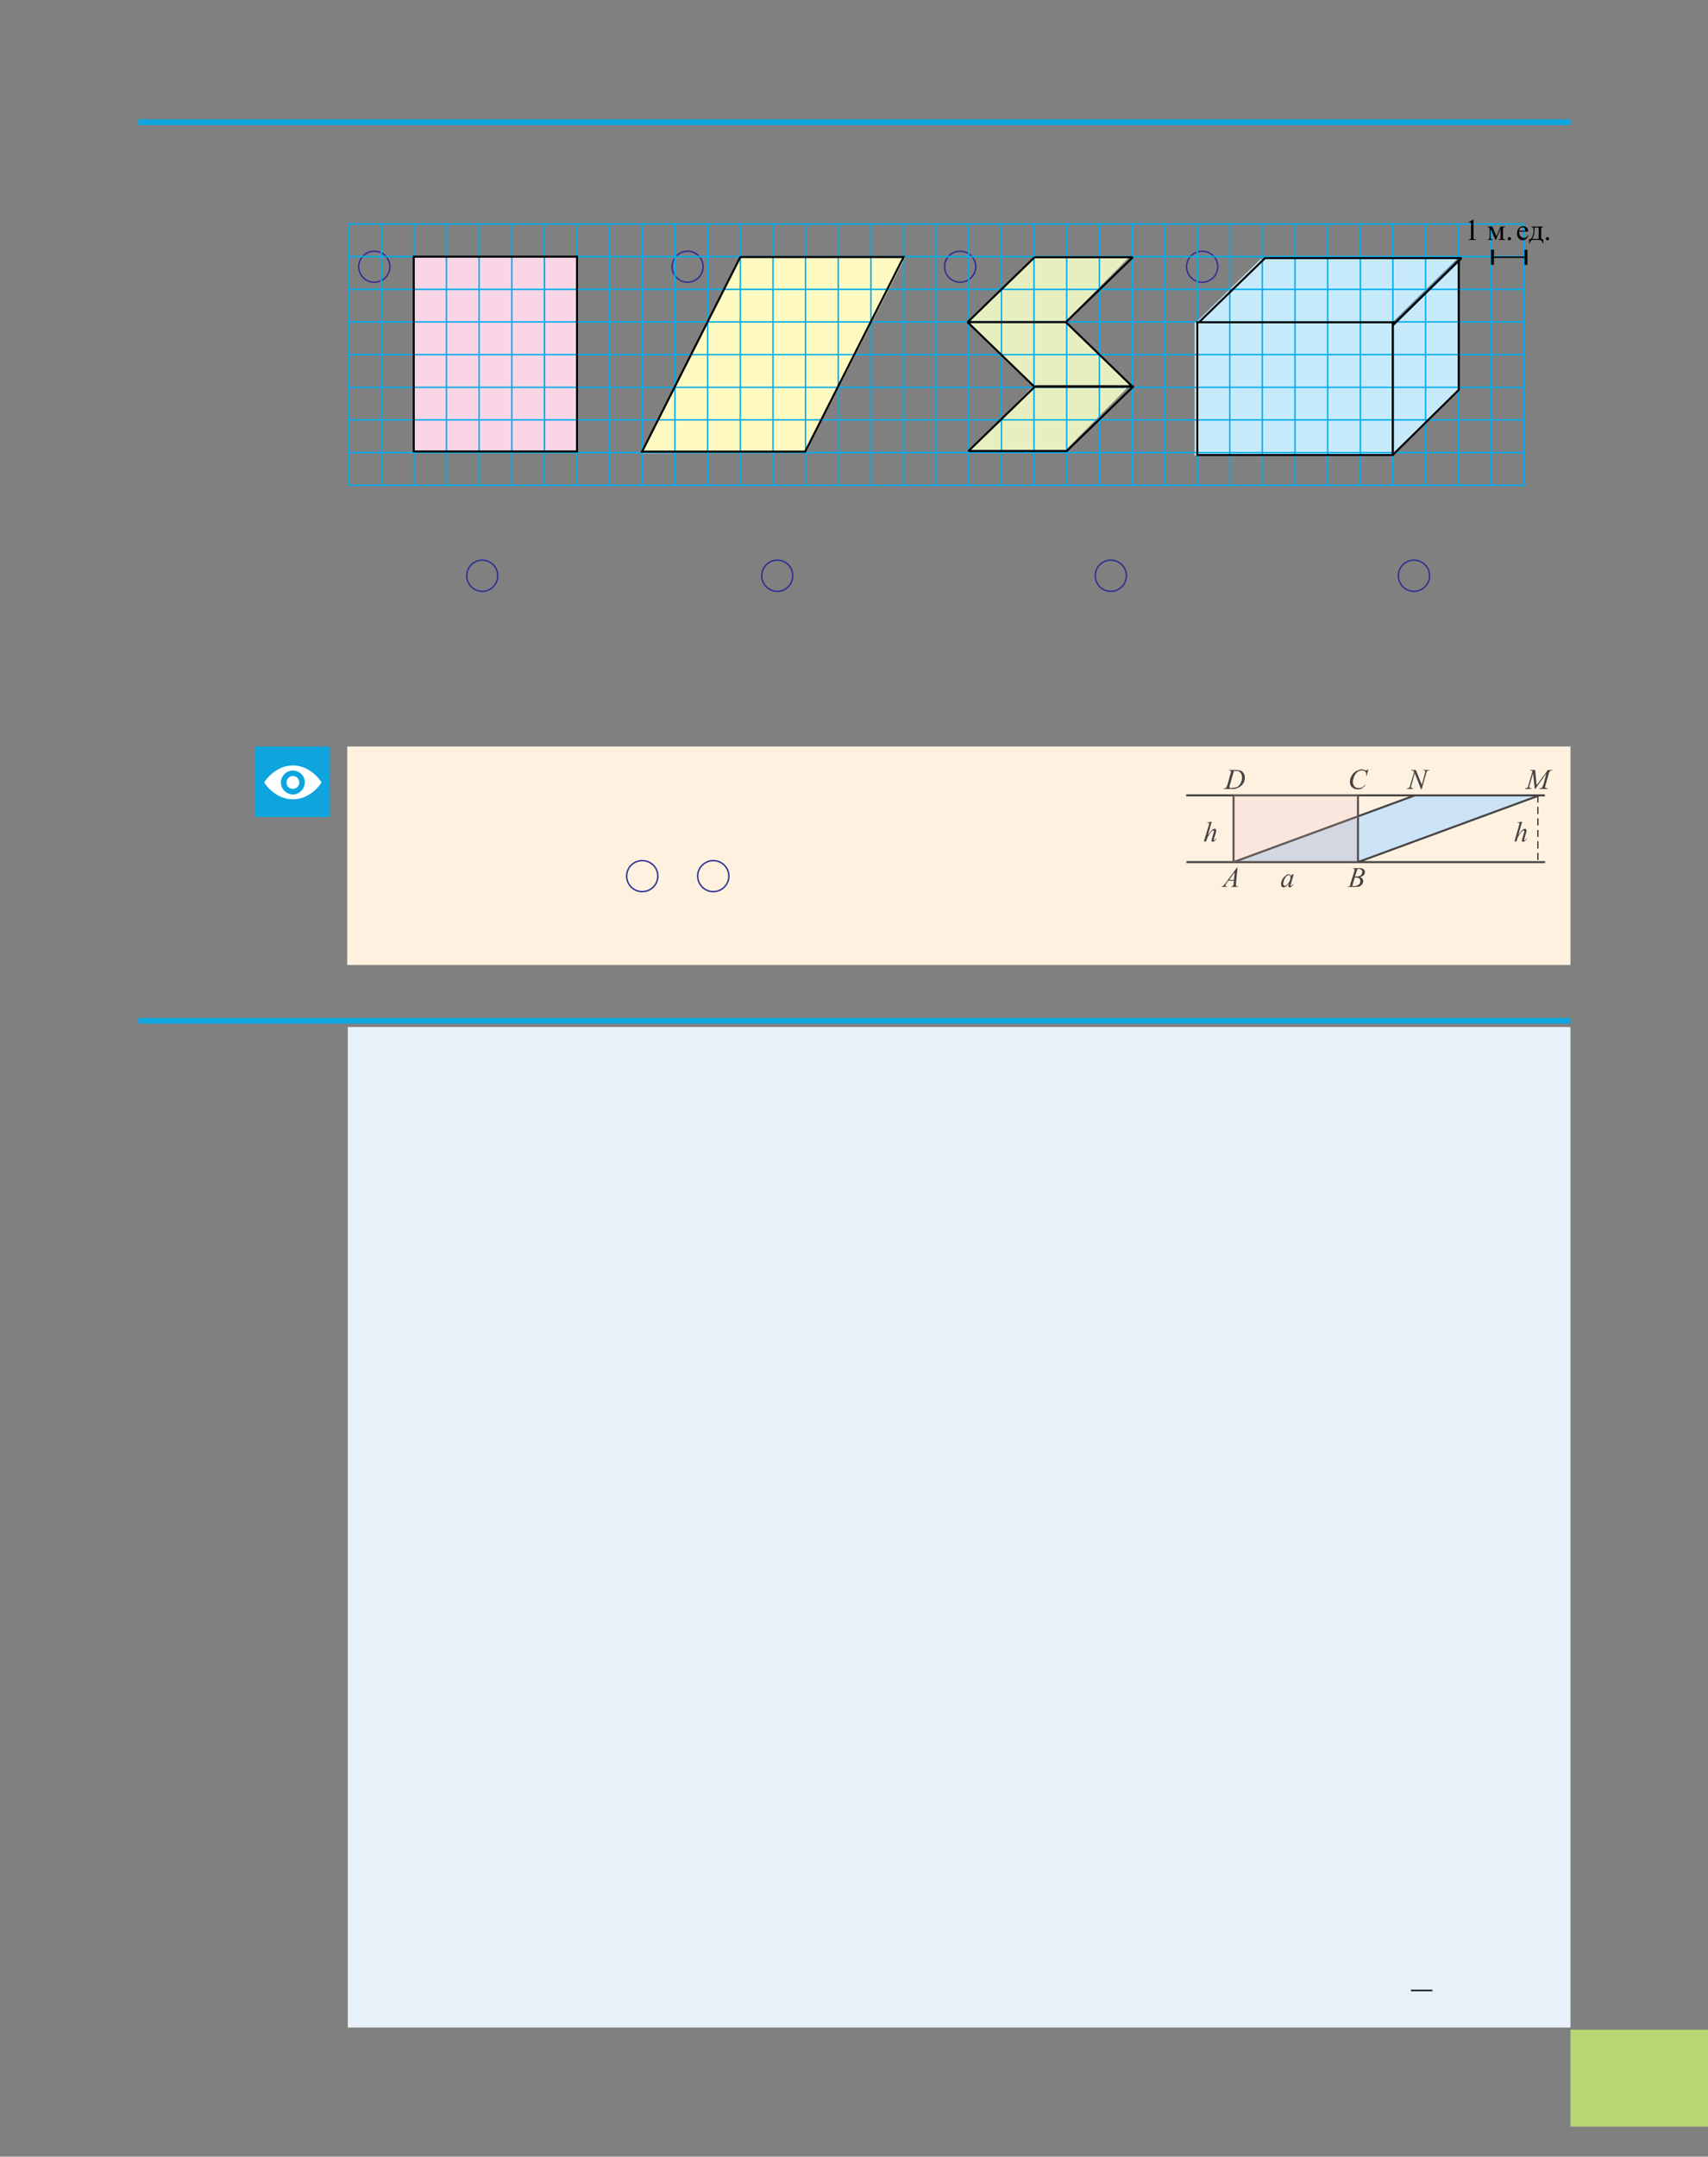 <?xml version="1.0" encoding="UTF-8" standalone="no"?>
<!DOCTYPE svg PUBLIC "-//W3C//DTD SVG 1.1//EN"
"http://www.w3.org/Graphics/SVG/1.1/DTD/svg11.dtd">
<svg viewBox="0 0 909 1147" version="1.1" xmlns="http://www.w3.org/2000/svg" xmlns:xlink="http://www.w3.org/1999/xlink">
<rect x="0" y="0" width="909" height="1147" fill="#808080" stroke="none"/>
<defs>
<clipPath id="c0_87"><path d="M140.8,425.1v-18H171v18Z"/></clipPath>
<clipPath id="c1_87"><path d="M185.1,258.5V116.9H824.4V258.5Z"/></clipPath>
<clipPath id="c2_87"><path d="M656.4,458.5V423.1h66.4v35.4Z"/></clipPath>
<clipPath id="c3_87"><path d="M656.5,458.5l66.3,-24.4v24.4Z"/></clipPath>
<style type="text/css"><![CDATA[
.g0_87{
fill: #B6D774;
}
.g1_87{
fill: #E8F1FA;
}
.g2_87{
fill: none;
stroke: #0EA5DF;
stroke-width: 3.055;
}
.g3_87{
fill: #FFF1E0;
}
.g4_87{
fill: none;
stroke: #2E3092;
stroke-width: 0.763;
}
.g5_87{
fill: none;
stroke: #000;
stroke-width: 0.763;
}
.g6_87{
fill: #0EA5DF;
}
.g7_87{
fill: #FFF;
}
.g8_87{
fill: #FAD5E6;
}
.g9_87{
fill: #C7EAFB;
}
.ga_87{
fill: none;
stroke: #00AEEF;
stroke-width: 0.33;
stroke-miterlimit: 2;
}
.gb_87{
fill: #FFFAC2;
}
.gc_87{
fill: #E7EFC1;
}
.gd_87{
fill: none;
stroke: #00AEEF;
stroke-width: 0.763;
stroke-miterlimit: 2;
}
.ge_87{
fill: none;
stroke: #000;
stroke-width: 1.069;
stroke-miterlimit: 2;
}
.gf_87{
fill: none;
stroke: #000;
stroke-width: 0.763;
stroke-miterlimit: 2;
}
.gg_87{
fill: none;
stroke: #000;
stroke-width: 1.54;
stroke-miterlimit: 2;
}
.gh_87{
fill: #000;
}
.gi_87{
fill: #CCE2F5;
}
.gj_87{
fill: none;
stroke: #464343;
stroke-width: 1.072;
stroke-miterlimit: 2;
}
.gk_87{
fill: #464343;
}
.gl_87{
fill: #FAE6DC;
}
.gm_87{
fill: none;
stroke: #584F4B;
stroke-width: 1.072;
stroke-miterlimit: 2;
}
.gn_87{
fill: #D3D7E1;
}
]]></style>
</defs>
<path d="M835.8,1131h73.6v-51.5H835.8V1131Z" class="g0_87"/>
<path d="M185.1,1078.3H835.8V546.2H185.1v532.1Z" class="g1_87"/>
<path d="M73.6,65H835.8" class="g2_87"/>
<path d="M184.8,513.2h651V397h-651V513.2Z" class="g3_87"/>
<path d="M341.8,474.2c4.6,0,8.3,-3.7,8.3,-8.3c0,-4.5,-3.7,-8.2,-8.3,-8.2c-4.6,0,-8.3,3.7,-8.3,8.2c0,4.6,3.7,8.3,8.3,8.3Zm37.8,0c4.6,0,8.3,-3.7,8.3,-8.3c0,-4.5,-3.7,-8.2,-8.3,-8.2c-4.5,0,-8.3,3.7,-8.3,8.2c0,4.6,3.8,8.3,8.3,8.3Z" class="g4_87"/>
<path d="M750.9,1058.6h11.4" class="g5_87"/>
<path d="M135.8,434.5h39.7V397H135.8v37.5Z" class="g6_87"/>
<path clip-path="url(#c0_87)" d="M156.1,419.5c-2.1,.2,-3.8,-1.5,-3.6,-3.6c.1,-1.7,1.5,-3.1,3.2,-3.2c2,-.1,3.7,1.6,3.6,3.6c-.1,1.8,-1.5,3.1,-3.2,3.2m.2,3c-3.8,.2,-7,-2.9,-6.8,-6.8c.2,-3.1,2.8,-5.7,6,-5.9c3.8,-.2,7,2.9,6.7,6.7c-.2,3.2,-2.8,5.8,-5.9,6m-.4,-15.4c-5.8,0,-11,3.2,-14.9,8.3c-.3,.4,-.3,1,0,1.4c3.9,5.2,9.1,8.3,14.9,8.3c5.7,0,11,-3.1,14.8,-8.3c.4,-.4,.4,-1,0,-1.4c-3.8,-5.1,-9.1,-8.3,-14.8,-8.3Z" class="g7_87"/>
<path d="M73.6,542.9H835.8" class="g2_87"/>
<path d="M365.9,150.1c4.6,0,8.3,-3.7,8.3,-8.3c0,-4.5,-3.7,-8.2,-8.3,-8.2c-4.5,0,-8.2,3.7,-8.2,8.2c0,4.6,3.7,8.3,8.2,8.3Zm-166.7,0c4.6,0,8.3,-3.7,8.3,-8.3c0,-4.5,-3.7,-8.2,-8.3,-8.2c-4.6,0,-8.3,3.7,-8.3,8.2c0,4.6,3.7,8.3,8.3,8.3Zm311.8,0c4.6,0,8.3,-3.7,8.3,-8.3c0,-4.5,-3.7,-8.2,-8.3,-8.2c-4.6,0,-8.3,3.7,-8.3,8.2c0,4.6,3.7,8.3,8.3,8.3Zm128.8,0c4.6,0,8.3,-3.7,8.3,-8.3c0,-4.5,-3.7,-8.2,-8.3,-8.2c-4.6,0,-8.3,3.7,-8.3,8.2c0,4.6,3.7,8.3,8.3,8.3ZM256.7,314.5c4.5,0,8.2,-3.7,8.2,-8.3c0,-4.6,-3.7,-8.3,-8.2,-8.3c-4.6,0,-8.3,3.7,-8.3,8.3c0,4.6,3.7,8.3,8.3,8.3Z" class="g4_87"/>
<path fill-rule="evenodd" d="M220.5,136.5h86.4V240.1H220.5V136.5Z" class="g8_87"/>
<path fill-rule="evenodd" d="M741,172.3l35.5,-34.8v69.4L741,241.7Z" class="g9_87"/>
<path d="M741,172.3l35.5,-34.8v69.4L741,241.7V172.3Z" class="ga_87"/>
<path fill-rule="evenodd" d="M670.9,137.8H775.3l-35.2,34.5H635.7Z" class="g9_87"/>
<path fill-rule="evenodd" d="M635.8,171.5H740.7v70.8H635.8V171.5Z" class="g9_87"/>
<path fill-rule="evenodd" d="M394,136.5l87.7,.4l-53,103.8l-87.8,.5Z" class="gb_87"/>
<path fill-rule="evenodd" d="M550.5,136.3h50.9l-34.2,34.5H516.3Z" class="gc_87"/>
<path fill-rule="evenodd" d="M550.6,204.7h50.9l-34.2,34.5H516.4Z" class="gc_87"/>
<path fill-rule="evenodd" d="M567.4,171.8H516.5c-.2,0,-.2,.1,0,.3l34,33.8c.2,.2,.5,.4,.7,.4h50.9c.2,0,.2,-.2,0,-.4l-34,-33.8c-.2,-.2,-.5,-.3,-.7,-.3Z" class="gc_87"/>
<path d="M185.5,119.1h17.4v17.4H185.5V119.1Zm0,17.4h17.4v17.4H185.5V136.5Zm0,17.4h17.4v17.3H185.5V153.9Zm0,17.3h17.4v17.4H185.5V171.2Zm0,17.4h17.4V206H185.5V188.6Zm0,17.4h17.4v17.3H185.5V206Zm0,17.3h17.4v17.4H185.5V223.3Zm0,17.4h17.4v17.4H185.5V240.7ZM202.9,119.1h17.4v17.4H202.9V119.1Zm0,17.4h17.4v17.4H202.9V136.5Zm0,17.4h17.4v17.3H202.9V153.9Zm0,17.3h17.4v17.4H202.9V171.2Zm0,17.4h17.4V206H202.9V188.6Zm0,17.4h17.4v17.3H202.9V206Zm0,17.3h17.4v17.4H202.9V223.3Zm0,17.4h17.4v17.4H202.9V240.7ZM220.3,119.1h17.3v17.4H220.3V119.1Zm0,17.4h17.3v17.4H220.3V136.5Zm0,17.4h17.3v17.3H220.3V153.9Zm0,17.3h17.3v17.4H220.3V171.2Zm0,17.4h17.3V206H220.3V188.6Zm0,17.4h17.3v17.3H220.3V206Zm0,17.3h17.3v17.4H220.3V223.3Zm0,17.4h17.3v17.4H220.3V240.7ZM237.6,119.1H255v17.4H237.6V119.1Zm0,17.4H255v17.4H237.6V136.5Zm0,17.4H255v17.3H237.6V153.9Zm0,17.3H255v17.4H237.6V171.2Zm0,17.4H255V206H237.6V188.6Zm0,17.4H255v17.3H237.6V206Zm0,17.3H255v17.4H237.6V223.3Zm0,17.4H255v17.4H237.6V240.7ZM255,119.1h17.4v17.4H255V119.1Zm0,17.4h17.4v17.4H255V136.5Zm0,17.4h17.4v17.3H255V153.9Zm0,17.3h17.4v17.4H255V171.2Zm0,17.4h17.4V206H255V188.6Zm0,17.4h17.4v17.3H255V206Zm0,17.3h17.4v17.4H255V223.3Zm0,17.4h17.4v17.4H255V240.7ZM272.4,119.1h17.4v17.4H272.4V119.1Zm0,17.4h17.4v17.4H272.4V136.5Zm0,17.4h17.4v17.3H272.4V153.9Zm0,17.3h17.4v17.4H272.4V171.2Zm0,17.4h17.4V206H272.4V188.6Zm0,17.4h17.4v17.3H272.4V206Zm0,17.3h17.4v17.4H272.4V223.3Zm0,17.4h17.4v17.4H272.4V240.7ZM289.7,119.1h17.4v17.4H289.7V119.1Zm0,17.4h17.4v17.4H289.7V136.5Zm0,17.4h17.4v17.3H289.7V153.9Zm0,17.3h17.4v17.4H289.7V171.2Zm0,17.4h17.4V206H289.7V188.6Zm0,17.4h17.4v17.3H289.7V206Zm0,17.3h17.4v17.4H289.7V223.3Zm0,17.4h17.4v17.4H289.7V240.7ZM307.1,119.1h17.4v17.4H307.1V119.1Zm0,17.4h17.4v17.4H307.1V136.5Zm0,17.4h17.4v17.3H307.1V153.9Zm0,17.3h17.4v17.4H307.1V171.2Zm0,17.4h17.4V206H307.1V188.6Zm0,17.4h17.4v17.3H307.1V206Zm0,17.3h17.4v17.4H307.1V223.3Zm0,17.4h17.4v17.4H307.1V240.7ZM324.5,119.1h17.4v17.4H324.5V119.1Zm0,17.4h17.4v17.4H324.5V136.5Zm0,17.4h17.4v17.3H324.5V153.9Zm0,17.3h17.4v17.4H324.5V171.2Zm0,17.4h17.4V206H324.5V188.6Zm0,17.4h17.4v17.3H324.5V206Zm0,17.3h17.4v17.4H324.5V223.3Zm0,17.4h17.4v17.4H324.5V240.7ZM341.9,119.1h17.3v17.4H341.9V119.1Zm0,17.4h17.3v17.4H341.9V136.5Zm0,17.4h17.3v17.3H341.9V153.9Zm0,17.3h17.3v17.4H341.9V171.2Zm0,17.4h17.3V206H341.9V188.6Zm0,17.4h17.3v17.3H341.9V206Zm0,17.3h17.3v17.4H341.9V223.3Zm0,17.4h17.3v17.4H341.9V240.7ZM359.2,119.1h17.4v17.4H359.2V119.1Zm0,17.4h17.4v17.4H359.2V136.5Zm0,17.4h17.4v17.3H359.2V153.9Zm0,17.3h17.4v17.4H359.2V171.2Zm0,17.4h17.4V206H359.2V188.6Zm0,17.4h17.4v17.3H359.2V206Zm0,17.3h17.4v17.4H359.2V223.3Zm0,17.4h17.4v17.4H359.2V240.7ZM376.6,119.1H394v17.4H376.6V119.1Zm0,17.4H394v17.4H376.6V136.5Zm0,17.4H394v17.3H376.6V153.9Zm0,17.3H394v17.4H376.6V171.2Zm0,17.4H394V206H376.6V188.6Zm0,17.4H394v17.3H376.6V206Zm0,17.3H394v17.4H376.6V223.3Zm0,17.4H394v17.4H376.6V240.7ZM394,119.1h17.4v17.4H394V119.1Zm0,17.4h17.4v17.4H394V136.5Zm0,17.4h17.4v17.3H394V153.9Zm0,17.3h17.4v17.4H394V171.2Zm0,17.4h17.4V206H394V188.6Zm0,17.4h17.4v17.3H394V206Zm0,17.3h17.4v17.4H394V223.3Zm0,17.4h17.4v17.4H394V240.7ZM411.4,119.1h17.3v17.4H411.4V119.1Zm0,17.4h17.3v17.4H411.4V136.5Zm0,17.4h17.3v17.3H411.4V153.9Zm0,17.3h17.3v17.4H411.4V171.2Zm0,17.4h17.3V206H411.4V188.6Zm0,17.4h17.3v17.3H411.4V206Zm0,17.3h17.3v17.4H411.4V223.3Zm0,17.4h17.3v17.4H411.4V240.7ZM428.7,119.1h17.4v17.4H428.7V119.1Zm0,17.4h17.4v17.4H428.7V136.5Zm0,17.4h17.4v17.3H428.7V153.9Zm0,17.3h17.4v17.4H428.7V171.2Zm0,17.4h17.4V206H428.7V188.6Zm0,17.4h17.4v17.3H428.7V206Zm0,17.3h17.4v17.4H428.7V223.3Zm0,17.4h17.4v17.4H428.7V240.7ZM446.1,119.1h17.4v17.4H446.1V119.1Zm0,17.4h17.4v17.4H446.1V136.5Zm0,17.4h17.4v17.3H446.1V153.9Zm0,17.3h17.4v17.4H446.1V171.2Zm0,17.4h17.4V206H446.1V188.6Zm0,17.4h17.4v17.3H446.1V206Zm0,17.3h17.4v17.4H446.1V223.3Zm0,17.4h17.4v17.4H446.1V240.7ZM463.5,119.1h17.4v17.4H463.5V119.1Zm0,17.4h17.4v17.4H463.5V136.5Zm0,17.4h17.4v17.3H463.5V153.9Zm0,17.3h17.4v17.4H463.5V171.2Zm0,17.4h17.4V206H463.5V188.6Zm0,17.4h17.4v17.3H463.5V206Zm0,17.3h17.4v17.4H463.5V223.3Zm0,17.4h17.4v17.4H463.5V240.7ZM480.9,119.1h17.3v17.4H480.9V119.1Zm0,17.4h17.3v17.4H480.9V136.5Zm0,17.4h17.3v17.3H480.9V153.9Zm0,17.3h17.3v17.4H480.9V171.2Zm0,17.4h17.3V206H480.9V188.6Zm0,17.4h17.3v17.3H480.9V206Zm0,17.3h17.3v17.4H480.9V223.3Zm0,17.4h17.3v17.4H480.9V240.7ZM498.2,119.1h17.4v17.4H498.2V119.1Zm0,17.4h17.4v17.4H498.2V136.5Zm0,17.4h17.4v17.3H498.2V153.9Zm0,17.3h17.4v17.4H498.2V171.2Zm0,17.4h17.4V206H498.2V188.6Zm0,17.4h17.4v17.3H498.2V206Zm0,17.3h17.4v17.4H498.2V223.3Zm0,17.4h17.4v17.4H498.2V240.7ZM515.6,119.1H533v17.4H515.6V119.1Zm0,17.4H533v17.4H515.6V136.5Zm0,17.4H533v17.3H515.6V153.9Zm0,17.3H533v17.4H515.6V171.2Zm0,17.4H533V206H515.6V188.6Zm0,17.4H533v17.3H515.6V206Zm0,17.3H533v17.4H515.6V223.3Zm0,17.4H533v17.4H515.6V240.7ZM533,119.1h17.3v17.4H533V119.1Zm0,17.4h17.3v17.4H533V136.5Zm0,17.4h17.3v17.3H533V153.9Zm0,17.3h17.3v17.4H533V171.2Zm0,17.4h17.3V206H533V188.6Zm0,17.4h17.3v17.3H533V206Zm0,17.3h17.3v17.4H533V223.3Zm0,17.4h17.3v17.4H533V240.7ZM550.3,119.1h17.4v17.4H550.3V119.1Zm0,17.4h17.4v17.4H550.3V136.5Zm0,17.4h17.4v17.3H550.3V153.9Zm0,17.3h17.4v17.4H550.3V171.2Zm0,17.4h17.4V206H550.3V188.6Zm0,17.4h17.4v17.3H550.3V206Zm0,17.3h17.4v17.4H550.3V223.3Zm0,17.4h17.4v17.4H550.3V240.7ZM567.7,119.1h17.4v17.4H567.7V119.1Zm0,17.4h17.4v17.4H567.7V136.5Zm0,17.4h17.4v17.3H567.7V153.9Zm0,17.3h17.4v17.4H567.7V171.2Zm0,17.4h17.4V206H567.7V188.6Zm0,17.4h17.4v17.3H567.7V206Zm0,17.3h17.4v17.4H567.7V223.3Zm0,17.4h17.4v17.4H567.7V240.7ZM585.1,119.1h17.4v17.4H585.1V119.1Zm0,17.4h17.4v17.4H585.1V136.5Zm0,17.4h17.4v17.3H585.1V153.9Zm0,17.3h17.4v17.4H585.1V171.2Zm0,17.4h17.4V206H585.1V188.6Zm0,17.4h17.4v17.3H585.1V206Zm0,17.3h17.4v17.4H585.1V223.3Zm0,17.4h17.4v17.4H585.1V240.7ZM602.5,119.1h17.3v17.4H602.5V119.1Zm0,17.4h17.3v17.4H602.5V136.5Zm0,17.4h17.3v17.3H602.5V153.9Zm0,17.3h17.3v17.4H602.5V171.2Zm0,17.4h17.3V206H602.5V188.6Zm0,17.4h17.3v17.3H602.5V206Zm0,17.3h17.3v17.4H602.5V223.3Zm0,17.4h17.3v17.4H602.5V240.7ZM619.8,119.1h17.4v17.4H619.8V119.1Zm0,17.4h17.4v17.4H619.8V136.5Zm0,17.4h17.4v17.3H619.8V153.9Zm0,17.3h17.4v17.4H619.8V171.2Zm0,17.4h17.4V206H619.8V188.6Zm0,17.4h17.4v17.3H619.8V206Zm0,17.3h17.4v17.4H619.8V223.3Zm0,17.4h17.4v17.4H619.8V240.7ZM637.1,119.1h17.4v17.4H637.1V119.1Zm0,17.4h17.4v17.4H637.1V136.5Zm0,17.4h17.4v17.3H637.1V153.9Zm0,17.3h17.4v17.4H637.1V171.2Zm0,17.4h17.4V206H637.1V188.6Zm0,17.4h17.4v17.3H637.1V206Zm0,17.3h17.4v17.4H637.1V223.3Zm0,17.4h17.4v17.4H637.1V240.7ZM654.5,119.1h17.3v17.4H654.5V119.1Zm0,17.4h17.3v17.4H654.5V136.5Zm0,17.4h17.3v17.3H654.5V153.9Zm0,17.3h17.3v17.4H654.5V171.2Zm0,17.4h17.3V206H654.5V188.6Zm0,17.4h17.3v17.3H654.5V206Zm0,17.3h17.3v17.4H654.5V223.3Zm0,17.4h17.3v17.4H654.5V240.7ZM671.8,119.1h17.4v17.4H671.8V119.1Zm0,17.4h17.4v17.4H671.8V136.5Zm0,17.4h17.4v17.3H671.8V153.9Zm0,17.3h17.4v17.4H671.8V171.2Zm0,17.4h17.4V206H671.8V188.6Zm0,17.4h17.4v17.3H671.8V206Zm0,17.3h17.4v17.4H671.8V223.3Zm0,17.4h17.4v17.4H671.8V240.7ZM689.2,119.1h17.4v17.4H689.2V119.1Zm0,17.4h17.4v17.4H689.2V136.5Zm0,17.4h17.4v17.3H689.2V153.9Zm0,17.3h17.4v17.4H689.2V171.2Zm0,17.4h17.4V206H689.2V188.6Zm0,17.4h17.4v17.3H689.2V206Zm0,17.3h17.4v17.4H689.2V223.3Zm0,17.4h17.4v17.4H689.2V240.7ZM706.6,119.1H724v17.4H706.6V119.1Zm0,17.4H724v17.4H706.6V136.5Zm0,17.4H724v17.3H706.6V153.9Zm0,17.3H724v17.4H706.6V171.2Zm0,17.4H724V206H706.6V188.6Zm0,17.4H724v17.3H706.6V206Zm0,17.3H724v17.4H706.6V223.3Zm0,17.4H724v17.4H706.6V240.7ZM724,119.1h17.3v17.4H724V119.1Zm0,17.4h17.3v17.4H724V136.5Zm0,17.4h17.3v17.3H724V153.9Zm0,17.3h17.3v17.4H724V171.2Zm0,17.4h17.3V206H724V188.6Zm0,17.4h17.3v17.3H724V206Zm0,17.3h17.3v17.4H724V223.3Zm0,17.4h17.3v17.4H724V240.7ZM741.3,119.1h17.4v17.4H741.3V119.1Zm0,17.4h17.4v17.4H741.3V136.5Zm0,17.4h17.4v17.3H741.3V153.9Zm0,17.3h17.4v17.4H741.3V171.2Zm0,17.4h17.4V206H741.3V188.6Zm0,17.4h17.4v17.3H741.3V206Zm0,17.3h17.4v17.4H741.3V223.3Zm0,17.4h17.4v17.4H741.3V240.7ZM758.7,119.1h17.4v17.4H758.7V119.1Zm0,17.4h17.4v17.4H758.7V136.5Zm0,17.4h17.4v17.3H758.7V153.9Zm0,17.3h17.4v17.4H758.7V171.2Zm0,17.4h17.4V206H758.7V188.6Zm0,17.4h17.4v17.3H758.7V206Zm0,17.3h17.4v17.4H758.7V223.3Zm0,17.4h17.4v17.4H758.7V240.7ZM776.1,119.1h17.4v17.4H776.1V119.1Zm0,17.4h17.4v17.4H776.1V136.5Zm0,17.4h17.4v17.3H776.1V153.9Zm0,17.3h17.4v17.4H776.1V171.2Zm0,17.4h17.4V206H776.1V188.6Zm0,17.4h17.4v17.3H776.1V206Zm0,17.3h17.4v17.4H776.1V223.3Zm0,17.4h17.4v17.4H776.1V240.7ZM793.5,119.1h17.3v17.4H793.5V119.1Zm0,17.4h17.3v17.4H793.5V136.5Zm0,17.4h17.3v17.3H793.5V153.9Zm0,17.3h17.3v17.4H793.5V171.2Zm0,17.4h17.3V206H793.5V188.6Zm0,17.4h17.3v17.3H793.5V206Zm0,17.3h17.3v17.4H793.5V223.3Zm0,17.4h17.3v17.4H793.5V240.7Z" class="gd_87"/>
<path d="M220.2,136.5h86.9V240.1H220.2V136.5Zm173.8,.2h86.9L428.5,240.2H341.7L394,136.7Zm156.6,.1h52.3l-35.6,34.5H515l35.6,-34.5Zm.4,68.6h52.3l-35.6,34.5H515.4L551,205.4Zm-.5,.3h52.3L567.2,171.3H514.9l35.6,34.4ZM673.2,137.3H777.8l-35.1,34.1H638.1l35.1,-34.1ZM637.2,242h104V171.4h-104V242Z" class="ge_87"/>
<path d="M794.3,136.8h17.8" class="gf_87"/>
<path d="M812.1,132.8v8m-17.8,-8v8" class="gg_87"/>
<path clip-path="url(#c1_87)" fill-rule="evenodd" d="M781.4,118.2l2.5,-1.3h.3v8.8c0,.6,0,1,0,1.1c.1,.2,.2,.3,.3,.4c.2,0,.5,.1,1,.1v.3h-3.9v-.3c.5,0,.8,-.1,.9,-.1c.2,-.1,.3,-.2,.3,-.3c.1,-.2,.1,-.5,.1,-1.2v-5.6c0,-.8,0,-1.2,-.1,-1.5c0,-.1,-.1,-.2,-.2,-.3c-.1,-.1,-.2,-.1,-.3,-.1c-.2,0,-.5,0,-.8,.2Z" class="gh_87"/>
<path fill-rule="evenodd" d="M796.4,125.7l2.2,-5.2H801v.3c-.4,0,-.6,.1,-.7,.1c-.1,.1,-.2,.2,-.3,.3c-.1,.1,-.1,.4,-.1,1v3.7c0,.5,0,.8,.1,1c0,.1,.1,.2,.3,.3c.1,.1,.4,.1,.7,.1v.3h-3.4v-.3c.4,0,.7,-.1,.8,-.2c.2,-.2,.2,-.6,.2,-1.2v-4.2l-2.5,5.9h-.2l-2.6,-5.9v4.2c0,.5,.1,.8,.1,1c.1,.1,.2,.2,.3,.3c.2,.1,.4,.1,.7,.1v.3h-2.7v-.3c.5,0,.8,-.1,.9,-.3c.1,-.1,.2,-.5,.2,-1.1v-3.7c0,-.6,-.1,-.9,-.1,-1c-.1,-.1,-.2,-.2,-.3,-.3c-.1,0,-.3,-.1,-.7,-.1v-.3h2.5Z" class="gh_87"/>
<path fill-rule="evenodd" d="M803.3,126.1c.2,0,.4,.1,.6,.2c.2,.2,.3,.4,.3,.6c0,.3,-.1,.5,-.3,.7c-.2,.1,-.4,.2,-.6,.2c-.2,0,-.4,-.1,-.6,-.2c-.2,-.2,-.3,-.4,-.3,-.7c0,-.2,.1,-.4,.3,-.6c.2,-.1,.4,-.2,.6,-.2Z" class="gh_87"/>
<path fill-rule="evenodd" d="M808.5,122.7h3.2c0,-.4,0,-.7,-.1,-.9c-.1,-.3,-.3,-.5,-.6,-.7c-.3,-.2,-.5,-.2,-.8,-.2c-.4,0,-.8,.1,-1.1,.5c-.4,.3,-.6,.8,-.6,1.3m0,.5c0,1,.2,1.9,.7,2.5c.6,.5,1.2,.8,1.8,.8c.5,0,.9,-.1,1.3,-.3c.3,-.3,.6,-.7,.8,-1.3l.2,.1c-.1,.7,-.4,1.4,-.9,1.9c-.5,.6,-1.2,.9,-1.9,.9c-.9,0,-1.6,-.3,-2.2,-1c-.6,-.6,-.9,-1.5,-.9,-2.7c0,-1.2,.3,-2.1,.9,-2.8c.6,-.6,1.4,-1,2.3,-1c.8,0,1.5,.3,2,.8c.5,.5,.7,1.2,.7,2.1Z" class="gh_87"/>
<path fill-rule="evenodd" d="M816.7,121v.5c0,2.5,-.4,4.4,-1.3,5.6H818c.5,0,.7,-.1,.8,-.1c.1,-.1,.1,-.4,.1,-.9V121Zm-1.7,-.5h6.3v.3c-.4,0,-.6,.1,-.7,.1c-.1,.1,-.2,.2,-.3,.3c-.1,.1,-.1,.4,-.1,1v3.5c0,.7,.1,1.2,.2,1.3c.1,.2,.4,.3,.9,.3v2.2H821c0,-.4,-.2,-.7,-.3,-1.1c-.2,-.3,-.5,-.5,-.8,-.6c-.4,-.2,-.8,-.2,-1.5,-.2h-1.8c-.6,0,-1,0,-1.3,.1c-.4,.1,-.6,.3,-.8,.7c-.3,.3,-.4,.7,-.4,1.1h-.3v-2.2c.4,0,.8,-.2,1.1,-.5c.4,-.3,.7,-.9,.9,-1.9c.3,-.9,.4,-1.8,.4,-2.7c0,-.9,-.4,-1.4,-1.2,-1.4Z" class="gh_87"/>
<path clip-path="url(#c1_87)" fill-rule="evenodd" d="M823.6,126.1c.2,0,.4,.1,.6,.2c.2,.2,.2,.4,.2,.6c0,.3,0,.5,-.2,.7c-.2,.1,-.4,.2,-.6,.2c-.3,0,-.5,-.1,-.6,-.2c-.2,-.2,-.3,-.4,-.3,-.7c0,-.2,.1,-.4,.3,-.6c.1,-.1,.3,-.2,.6,-.2Z" class="gh_87"/>
<path d="M776.4,207.3l-35.1,34.6V173l35.1,-34.6v68.9Z" class="ge_87"/>
<path d="M413.7,314.5c4.5,0,8.2,-3.7,8.2,-8.3c0,-4.6,-3.7,-8.3,-8.2,-8.3c-4.6,0,-8.3,3.7,-8.3,8.3c0,4.6,3.7,8.3,8.3,8.3Zm177.5,0c4.5,0,8.3,-3.7,8.3,-8.3c0,-4.6,-3.8,-8.3,-8.3,-8.3c-4.6,0,-8.3,3.7,-8.3,8.3c0,4.6,3.7,8.3,8.3,8.3Zm161.3,0c4.6,0,8.3,-3.7,8.3,-8.3c0,-4.6,-3.7,-8.3,-8.3,-8.3c-4.6,0,-8.3,3.7,-8.3,8.3c0,4.6,3.7,8.3,8.3,8.3Z" class="g4_87"/>
<path d="M753,423l-96.5,35.5h66.2L819.3,423Z" class="gi_87"/>
<path d="M753,423h66.3l-96.6,35.5H656.5L753,423Zm-121.7,0H822.2M631.4,458.5H822.3m-165.8,0h66.2V423H656.5v35.5Z" class="gj_87"/>
<path d="M818.1,426.8h.7V423h-.7v3.8Z" class="gk_87"/>
<path d="M818.1,432.9h.7v-3.8h-.7v3.8Z" class="gk_87"/>
<path d="M818.1,439h.7v-3.8h-.7V439Z" class="gk_87"/>
<path d="M818.1,445.1h.7v-3.7h-.7v3.7Z" class="gk_87"/>
<path d="M818.1,451.3h.7v-3.9h-.7v3.9Z" class="gk_87"/>
<path d="M818.1,457.4h.7v-3.8h-.7v3.8Z" class="gk_87"/>
<path fill-rule="evenodd" d="M644.9,437l-2.1,7.2l.4,-.5l.3,-.5l.3,-.3l.2,-.4l.4,-.4l.2,-.2l.2,-.2l.2,-.2l.1,-.1l.3,-.3l.2,-.1h.1l.2,-.1l.2,-.1h.6l.1,.1h.1l.1,.1l.1,.1l.1,.1v1l-.1,.4v.3l-1,3.1v.3l-.1,.1v.5h.3l.2,-.2l.2,-.1l.1,-.2l.2,-.2l.2,-.3l.2,.1l-.1,.2l-.1,.2l-.2,.2l-.2,.3l-.2,.2l-.3,.2l-.2,.1l-.1,.1l-.2,.1h-.1l-.1,.1h-.5v-.1H645v-.1h-.1v-.1l-.1,-.1v-.4l.1,-.3v-.3l.1,-.4l.9,-3l.1,-.2v-.4l.1,-.1v-.3H646v-.1h-.1v-.1h-.4l-.1,.1h-.2l-.1,.1l-.1,.1l-.2,.1l-.1,.2l-.1,.2l-.2,.1l-.1,.2l-.3,.2v.1l-.1,.1l-.1,.1l-.1,.3l-.2,.3l-.1,.2l-.2,.4l-.3,.4l-.2,.2l-.1,.3l-.1,.4l-.1,.2l-.5,1.5h-1.2l2.6,-8.5l.2,-.9v-.2l-.1,-.1v-.1h-.1l-.1,-.1h-.7l-.1,.1v-.3Z" class="gk_87"/>
<path fill-rule="evenodd" d="M810.1,437l-2.1,7.2l.4,-.5l.3,-.5l.2,-.3l.4,-.4l.2,-.4l.2,-.2l.2,-.2l.2,-.2l.3,-.1l.2,-.3l.1,-.1h.2l.2,-.1l.1,-.1h.7v.1h.2v.1h.1v.1h.1v.3l.1,.1v.4l-.1,.3v.4l-.1,.3l-.9,3.1l-.1,.3v.1l-.1,.1v.2h.1v.2h.4v-.2l.2,-.1l.2,-.2l.2,-.2l.2,-.3l.3,.1l-.1,.2l-.3,.2l-.2,.2l-.2,.3l-.2,.2l-.1,.2l-.3,.1l-.2,.1l-.1,.1h-.1l-.2,.1h-.3l-.2,-.1l-.1,-.1l-.1,-.1v-.2l-.1,-.1l.1,-.2v-.3l.1,-.3l.1,-.4l.9,-3v-.2l.1,-.4v-.5h-.1l-.1,-.1h-.3l-.1,.1h-.1l-.3,.1l-.1,.1l-.1,.1l-.1,.2l-.2,.2l-.1,.1l-.2,.2l-.1,.2l-.2,.1v.1l-.1,.1l-.2,.3l-.1,.3l-.2,.2l-.2,.4l-.3,.4l-.1,.2l-.2,.3l-.1,.4l-.1,.2l-.4,1.5H806l2.4,-8.5l.3,-.9v-.2h-.1v-.1l-.1,-.1h-.1v-.1h-.7l-.2,.1v-.3Z" class="gk_87"/>
<path d="M687.4,465.2l-.4,.8v-.1l-.1,-.1v-.2l-.1,-.2h-.1v-.1l-.1,-.1h-.1v-.1h-.2l-.1,-.1h-.7l-.2,.1l-.2,.1h-.3l-.2,.1l-.2,.1l-.1,.3l-.3,.2l-.3,.2l-.2,.2l-.3,.2l-.2,.4l-.1,.2l-.3,.3l-.2,.4l-.1,.3l-.2,.3l-.1,.3l-.1,.4v.2l-.1,.3v1.2l.1,.1v.2l.1,.2v.1l.1,.1l.1,.1l.1,.1h.1l.1,.1h.1l.2,.1h.7l.1,-.1h.1l.3,-.1l.1,-.1h.1l.2,-.2l.2,-.1l.2,-.2l.3,-.3l.2,-.2l.2,-.2l.2,-.3l.4,-.3l-.3,.6l-.1,.2v1.1h.1v.1h.1l.2,.1h.5l.1,-.1h.2l.1,-.1l.2,-.1l.2,-.1l.1,-.1l.1,-.1l.1,-.1l.2,-.1l.1,-.3l.1,-.1l.2,-.2l.1,-.1l-.3,-.2l-.2,.3l-.2,.2l-.1,.1l-.1,.1v.2h-.1l-.1,.1h-.4v-.5l.1,-.6l1.5,-5.1Zm-4.3,5.4l-.1,-.1v-.4l-.1,-.1l.1,-.3v-.5l.1,-.2l.1,-.4l.1,-.3l.1,-.2l.1,-.3l.1,-.4l.3,-.3l.1,-.2l.2,-.2l.1,-.3l.2,-.2l.1,-.2l.2,-.1l.2,-.1l.2,-.1l.1,-.1h.1l.1,-.2h.8l.1,.2l.1,.1l.1,.1v.1l.1,.1v.2l.1,.1v.7l-.1,.2v.4l-.1,.3l-.1,.2v.2l-.1,.1l-.1,.2l-.1,.3l-.1,.2l-.2,.2l-.1,.2l-.2,.1l-.1,.2l-.2,.4l-.2,.2l-.1,.1l-.2,.1l-.1,.1h-.1l-.1,.1l-.1,.1h-.2l-.1,.2h-.6l-.1,-.2h-.1l-.1,-.1v-.1h-.1Z" class="gk_87"/>
<path d="M658.3,461.4l-6,8.2l-.5,.6l-.3,.4l-.1,.1l-.1,.1l-.2,.3l-.1,.1h-.1l-.2,.1h-.1l-.1,.1h-.1l-.1,.1h-.2l-.1,.2h2.9l.2,-.2h-.4l-.1,-.1h-.2v-.1h-.1v-.2h-.1v-.4l.1,-.1v-.2l.1,-.1l.1,-.2l.2,-.3l1,-1.4h3l-.2,1.3v.7l-.1,.2v.2l-.2,.1v.2l-.1,.1l-.1,.1h-.1v.1h-.2l-.1,.1H655v.2h4l.1,-.2h-.5l-.3,-.1h-.1l-.1,-.1H658l-.1,-.1v-.1l-.1,-.2v-1.1l.8,-8.4Zm-1.2,2.5l-.4,4h-2.5Z" class="gk_87"/>
<path d="M724,461.7h-4.2l-.1,.2h.7l.1,.1h.1l.1,.1h.1v.3h.1v.3l-.1,.2v.3l-.1,.4l-1.9,6.1l-.1,.5l-.1,.4l-.1,.2l-.1,.3l-.1,.1h-.1l-.1,.1l-.1,.1h-.2l-.2,.1h-.4l-.1,.2h5.3l.1,-.1h.4l.2,-.1h.1l.3,-.1l.2,-.1h.1l.2,-.1l.1,-.1l.2,-.2l.1,-.1l.2,-.1l.1,-.1l.1,-.1l.1,-.2l.1,-.1l.1,-.1l.1,-.3l.1,-.2v-.1l.1,-.2v-.2l.1,-.1v-.8l-.1,-.1v-.2l-.1,-.1v-.2l-.1,-.2l-.1,-.1l-.1,-.1l-.1,-.1l-.2,-.2l-.1,-.1l-.3,-.1l-.1,-.2H724l-.2,-.1l.3,-.1l.3,-.1l.3,-.1l.3,-.1l.2,-.1l.2,-.2h.1l.2,-.1v-.2l.1,-.1l.2,-.1l.1,-.2l.1,-.2l.1,-.1v-.2l.1,-.3v-.8l-.1,-.2v-.1l-.1,-.1v-.2l-.1,-.1l-.1,-.1l-.1,-.1l-.1,-.1l-.1,-.1l-.3,-.2h-.1l-.1,-.1l-.2,-.1h-.2l-.1,-.1h-.3l-.2,-.1Zm-1.6,.6h.2l.1,-.2h.8l.2,.2h.2l.2,.1h.1l.1,.1l.1,.1l.2,.1l.1,.1l.1,.1l.1,.2v.3l.1,.2v.4l-.1,.2v.3l-.1,.1v.1l-.1,.1v.1l-.1,.1v.1l-.3,.2l-.1,.1l-.1,.2l-.1,.1h-.1l-.1,.1h-.1l-.1,.1h-.3l-.1,.1h-.3l-.1,.1h-1.7Zm-2.7,8.8l1.3,-4.4h1.1l.4,.1h.2l.2,.1l.1,.1l.2,.1l.1,.1l.2,.1l.2,.1v.2l.1,.2l.1,.2v1.3l-.1,.1v.1l-.1,.2v.1l-.1,.2l-.1,.1v.1l-.2,.1h-.1l-.1,.1l-.1,.1l-.2,.1l-.2,.2l-.2,.1l-.4,.2h-.2l-.2,.1H720Z" class="gk_87"/>
<path fill-rule="evenodd" d="M728.2,409.2l-.8,3.3h-.3v-1.3l-.1,-.1v-.2l-.1,-.2l-.1,-.1l-.2,-.2l-.1,-.2l-.1,-.1l-.2,-.1l-.1,-.1h-.2l-.2,-.1h-.5l-.2,-.1l-.3,.1H724l-.2,.1h-.1l-.1,.1h-.1l-.3,.1h-.1l-.1,.1l-.1,.1h-.2l-.1,.1l-.1,.2l-.3,.1l-.1,.2l-.1,.1l-.2,.1l-.1,.1l-.1,.2l-.1,.1l-.1,.3l-.1,.1l-.2,.2l-.1,.2l-.1,.2l-.1,.1l-.1,.3l-.1,.2l-.1,.3l-.1,.3l-.1,.5l-.1,.3l-.2,.3v2l.2,.1v.1l.1,.3v.1l.1,.1v.2l.1,.1l.1,.1l.1,.1l.1,.1l.1,.2l.1,.1l.1,.1l.2,.1l.1,.1h.1l.1,.1l.1,.1h.1l.2,.1h.2l.3,.1h1.4l.2,-.1h.2l.3,-.1l.2,-.1l.2,-.1l.1,-.1l.2,-.1l.2,-.2l.3,-.2l.1,-.2l.2,-.2l.2,-.2l.1,-.2h.4l-.3,.3l-.1,.3l-.2,.2l-.3,.3l-.2,.2l-.3,.2l-.2,.2l-.2,.1l-.2,.3l-.4,.1l-.2,.1l-.3,.1h-.3l-.4,.1H722l-.3,-.1h-.3l-.3,-.1l-.2,-.1l-.3,-.1l-.2,-.2l-.2,-.1l-.3,-.1l-.2,-.2l-.1,-.1l-.2,-.2l-.2,-.2l-.1,-.3l-.2,-.2l-.1,-.2l-.1,-.2l-.1,-.4v-.2l-.1,-.2v-.2l-.1,-.3v-.5l.1,-.2v-.7l.1,-.1v-.4l.1,-.2l.1,-.3v-.2l.1,-.1l.2,-.2l.1,-.2v-.2l.1,-.3l.2,-.1l.1,-.2l.1,-.2l.1,-.1l.1,-.2l.1,-.2l.3,-.2l.1,-.1l.1,-.2l.2,-.1l.1,-.1l.2,-.2l.3,-.2l.1,-.1l.2,-.1l.2,-.1l.1,-.1l.2,-.1l.3,-.1l.2,-.1h.1l.2,-.1l.2,-.1h.2l.2,-.2h.4l.2,-.1h1.3l.3,.1h.2l.2,.2h.2l.2,.1l.3,.1h.6l.1,-.1l.1,-.1l.1,-.2l.2,-.1Z" class="gk_87"/>
<path fill-rule="evenodd" d="M654,409.8l.2,-.3h4.1l.5,.1h.3l.3,.1h.4l.3,.1l.2,.1l.3,.1l.3,.2l.2,.1l.2,.3l.1,.2l.2,.1l.1,.3l.3,.2l.1,.3l.1,.2l.1,.3l.1,.2v.4l.1,.2v1.3l-.1,.2v.3l-.1,.3v.2l-.1,.2l-.1,.2l-.1,.2v.3l-.1,.2l-.2,.1l-.1,.2l-.1,.1l-.1,.2l-.1,.2l-.1,.1l-.1,.2l-.2,.1l-.1,.1l-.3,.2l-.2,.1l-.2,.3l-.2,.1l-.2,.2l-.3,.1l-.2,.1l-.2,.1l-.3,.1l-.3,.1l-.2,.1l-.3,.2h-.2l-.4,.1H657l-.3,.1h-5.4l.1,-.4h.7l.1,-.1h.2l.1,-.1l.1,-.1v-.1h.1v-.1l.1,-.2v-.1l.1,-.4l.3,-.4l1.7,-6.2l.1,-.3v-.3l.1,-.2v-.5H655v-.2h-.1l-.1,-.1h-.6Zm2.7,.2l-2.2,7.6l-.1,.3l-.1,.4v.6h.1l.1,.1h.3l.1,.1h.6l.2,-.1h.9l.2,-.1h.2l.3,-.1h.3l.2,-.1l.2,-.1h.2l.2,-.1l.3,-.1l.1,-.1l.2,-.2l.2,-.2l.2,-.2l.1,-.2l.3,-.2l.2,-.3l.1,-.2l.2,-.3l.1,-.3l.1,-.3l.1,-.3l.2,-.3l.1,-.3v-.8l.1,-.3V413l-.1,-.1v-.6l-.1,-.2v-.2l-.2,-.1v-.1l-.1,-.3l-.1,-.1v-.1l-.1,-.1l-.1,-.1l-.1,-.1l-.1,-.1l-.1,-.1l-.1,-.1l-.1,-.2h-.2l-.1,-.1l-.2,-.1h-.1l-.2,-.1h-.3l-.2,-.1h-1.5Z" class="gk_87"/>
<path fill-rule="evenodd" d="M753.5,409.5l3.2,7.9l1.6,-6l.1,-.3l.1,-.3v-.7l-.1,-.1v-.1h-.1l-.1,-.1h-.8l.2,-.3h3.1v.3H760l-.2,.1l-.2,.1l-.1,.1l-.1,.1l-.1,.1v.1l-.1,.2v.2l-.1,.3l-.1,.3l-2.4,8.4h-.3l-3.4,-8.6l-1.7,6.4l-.1,.3l-.1,.2v.8l.1,.1v.1h.2v.1h.6v.4h-3.1l.1,-.4h.6l.1,-.1h.1l.2,-.1l.1,-.1l.1,-.1l.1,-.1v-.1l.1,-.1v-.1l.1,-.4l.1,-.4l2.1,-7l-.1,-.2l-.1,-.1v-.1l-.1,-.1h-.1V410h-.1l-.2,-.1h-.2l-.1,-.1H751v-.3Z" class="gk_87"/>
<path fill-rule="evenodd" d="M817,409.5l.8,8.1l6,-8.1h2.4v.3h-1l-.1,.1l-.1,.1l-.1,.1l-.1,.1v.1l-.1,.1v.2l-.2,.1l-.1,.3l-.1,.3l-1.8,6.4v.3l-.2,.3v.6h.2v.1h.1v.1h.1l.1,.1h.9l-.1,.4h-4.3l.1,-.4h.9l.1,-.1l.1,-.1l.1,-.1l.1,-.1l.1,-.1l.1,-.2l.1,-.4l.1,-.4l.3,-.4l1.6,-6l-5.9,8.3h-.3l-.9,-8.3l-1.8,6.3l-.1,.3l-.1,.4v.6l.1,.1l.1,.1h.1l.1,.1h.7v.4h-3.4l.1,-.4h.9l.1,-.1h.1l.1,-.1l.1,-.1v-.1l.1,-.1v-.1l.1,-.1l.1,-.4l.1,-.4l2.2,-7.5l-.1,-.1l-.1,-.1l-.1,-.1h-.1l-.1,-.1h-.8l.1,-.3Z" class="gk_87"/>
<path d="M656.4,458.5h66.4V423.1H656.4v35.4Z" class="gl_87"/>
<path clip-path="url(#c2_87)" d="M753,423h66.3l-96.6,35.5H656.5L753,423Zm-121.7,0H822.2M631.4,458.5H822.3m-165.8,0h66.2V423H656.5v35.5Z" class="gm_87"/>
<path d="M656.5,458.5h66.3V434.1Z" class="gn_87"/>
<path clip-path="url(#c3_87)" d="M753,423h66.3l-96.6,35.5H656.5L753,423ZM631.4,458.5H822.3m-165.8,0h66.2V423H656.5v35.5Z" class="gm_87"/>
</svg>